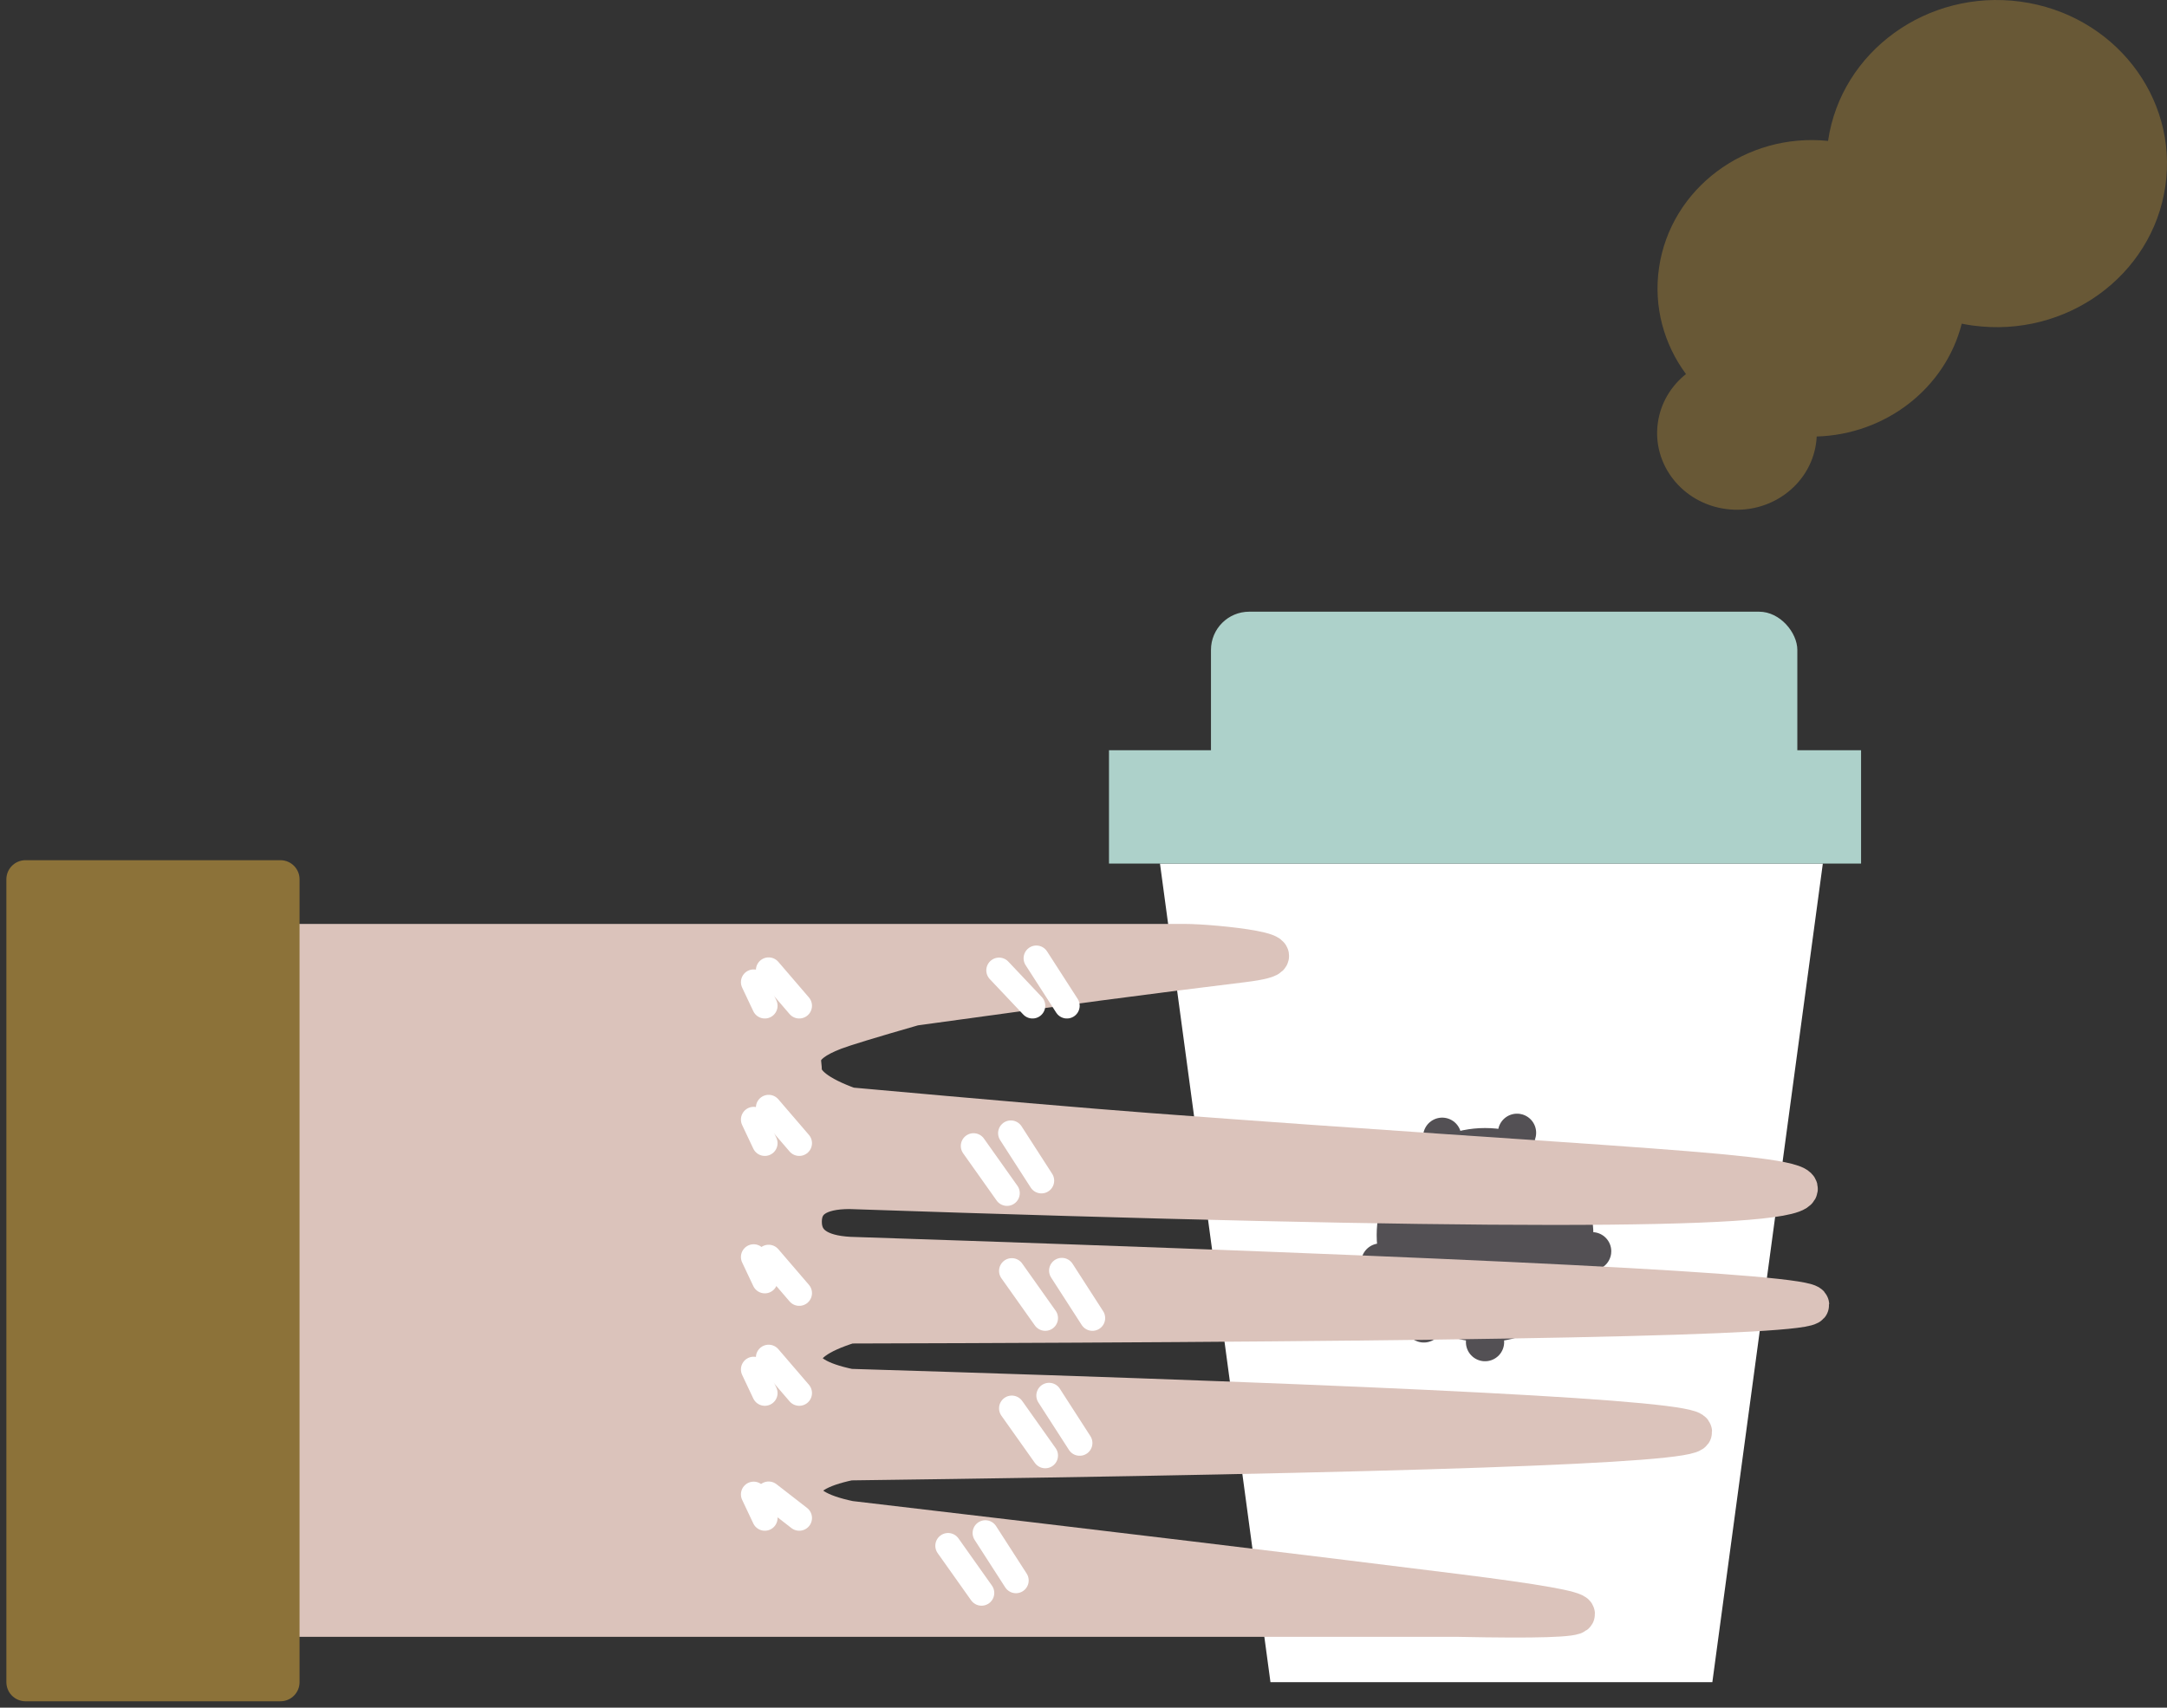 <?xml version="1.0" encoding="UTF-8"?>
<svg width="170px" height="134px" viewBox="0 0 170 134" version="1.1" xmlns="http://www.w3.org/2000/svg" xmlns:xlink="http://www.w3.org/1999/xlink">
    <rect x="0" y="0" width="170" height="134" fill="#333333" stroke="none"/>
    <!-- Generator: Sketch 54 (76480) - https://sketchapp.com -->
    <title>Group 4</title>
    <desc>Created with Sketch.</desc>
    <g id="Page-1" stroke="none" stroke-width="1" fill="none" fill-rule="evenodd">
        <g id="Home-Copy" transform="translate(-129, -2655)">
            <g id="Group-4" transform="translate(131, 2655)">
                <g id="Group-3">
                    <g id="Cafe" transform="translate(85, 48)">
                        <polygon id="Rectangle" fill="#FFFFFF" points="4 19.765 56 19.765 47.333 84 12.667 84"></polygon>
                        <rect id="Rectangle" fill="#ADD1CA" x="0" y="10.871" width="59" height="8.894"></rect>
                        <rect id="Rectangle" fill="#ADD1CA" x="8" y="0" width="46" height="13.835" rx="3"></rect>
                        <path d="M29.5,57.318 C34.194,57.318 38,53.557 38,48.918 C38,44.278 34.194,40.518 29.5,40.518 C24.806,40.518 21,44.278 21,48.918 C21,53.557 24.806,57.318 29.5,57.318 Z" id="Oval" stroke="#535054" stroke-width="3" fill="#535054" stroke-linecap="round" stroke-linejoin="round" stroke-dasharray="0,6"></path>
                    </g>
                    <path d="M130.264,29.353 C128.539,27.016 127.703,24.067 128.151,21.006 C129.062,14.778 134.95,10.398 141.41,11.057 C141.41,11.055 141.411,11.053 141.411,11.051 C142.438,4.031 149.193,-0.86 156.499,0.127 C163.805,1.113 168.895,7.603 167.868,14.623 C166.842,21.643 160.087,26.534 152.781,25.547 C152.482,25.507 152.188,25.457 151.897,25.399 C150.603,30.491 145.905,34.097 140.519,34.253 C140.51,34.441 140.491,34.63 140.464,34.82 C139.982,38.111 136.816,40.403 133.391,39.941 C129.966,39.478 127.58,36.436 128.062,33.145 C128.288,31.601 129.105,30.276 130.264,29.353 Z" id="Humo-cafe" fill="#8C7239" opacity="0.602"></path>
                    <path d="M54.055,68.568 C53.799,56.315 54.438,56.315 55.973,68.568 C57.508,80.82 59.426,96.748 61.728,116.351 C62.24,118.802 63.007,120.027 64.03,120.027 C65.053,120.027 65.82,118.802 66.332,116.351 C66.906,72.243 67.673,50.189 68.634,50.189 C69.594,50.189 70.745,72.243 72.087,116.351 C72.598,118.802 73.366,120.027 74.389,120.027 C75.412,120.027 76.307,118.802 77.074,116.351 C77.2,66.117 77.712,41 78.609,41 C79.506,41 80.785,66.117 82.446,116.351 C82.574,118.802 83.469,120.027 85.131,120.027 C86.794,120.027 87.625,118.802 87.625,116.351 C85.963,67.649 85.963,42.838 87.625,41.919 C89.01,41.153 89.449,56.908 92.166,92.919 C92.528,97.729 93.198,105.54 94.174,116.351 C95.058,118.802 96.012,120.027 97.035,120.027 C97.786,120.027 98.909,120.674 100.11,117.537 C100.4,116.78 101.034,114.7 102.012,111.297 C103.512,100.461 104.645,91.882 105.41,85.559 C106.147,79.471 107,87.797 107,90.088 C107,93.179 107,108.013 107,134.59 C107,139.609 107,148.079 107,160 L54.055,160 L54.055,68.568 Z" id="Mano" stroke="#DBC3BB" stroke-width="3" fill="#DBC3BB" transform="translate(80.5, 100.5) scale(1, -1) rotate(90) translate(-80.5, -100.5) "></path>
                    <g id="Nudillos" transform="translate(70.5, 100) scale(1, -1) translate(-70.5, -100) translate(57, 75)" stroke="#FFFFFF" stroke-linecap="round" stroke-width="2">
                        <path d="M20.7,0.98 L18.3,4.706" id="Line-7"></path>
                        <path d="M18,0 L15.375,3.704" id="Line-9"></path>
                        <path d="M25.7,11.765 L23.3,15.49" id="Line-7"></path>
                        <path d="M23,10.784 L20.375,14.488" id="Line-9"></path>
                        <path d="M26.7,21.569 L24.3,25.294" id="Line-7"></path>
                        <path d="M23,21.569 L20.375,25.272" id="Line-9"></path>
                        <path d="M22.7,32.353 L20.3,36.078" id="Line-7"></path>
                        <path d="M20,31.373 L17.375,35.076" id="Line-9"></path>
                        <path d="M24.7,46.078 L22.3,49.804" id="Line-7"></path>
                        <path d="M22,46.078 L19.375,48.856" id="Line-9"></path>
                        <path d="M3.7,35.294 L1.3,38.088" id="Line-7"></path>
                        <path d="M1,35.294 L0.125,37.146" id="Line-9"></path>
                        <path d="M3.7,46.078 L1.3,48.873" id="Line-7"></path>
                        <path d="M1,46.078 L0.125,47.93" id="Line-9"></path>
                        <path d="M3.7,23.529 L1.3,26.324" id="Line-7"></path>
                        <path d="M1,24.51 L0.125,26.362" id="Line-9"></path>
                        <path d="M3.7,15.686 L1.3,18.48" id="Line-7"></path>
                        <path d="M1,15.686 L0.125,17.538" id="Line-9"></path>
                        <path d="M3.7,5.882 L1.3,7.745" id="Line-7"></path>
                        <path d="M1,5.882 L0.125,7.734" id="Line-9"></path>
                    </g>
                    <rect id="Manga" stroke="#8C7239" stroke-width="3" fill="#8C7239" stroke-linecap="round" stroke-linejoin="round" transform="translate(10, 100.5) scale(1, -1) translate(-10, -100.5) " x="0" y="69" width="20" height="63"></rect>
                </g>
            </g>
        </g>
    </g>
</svg>